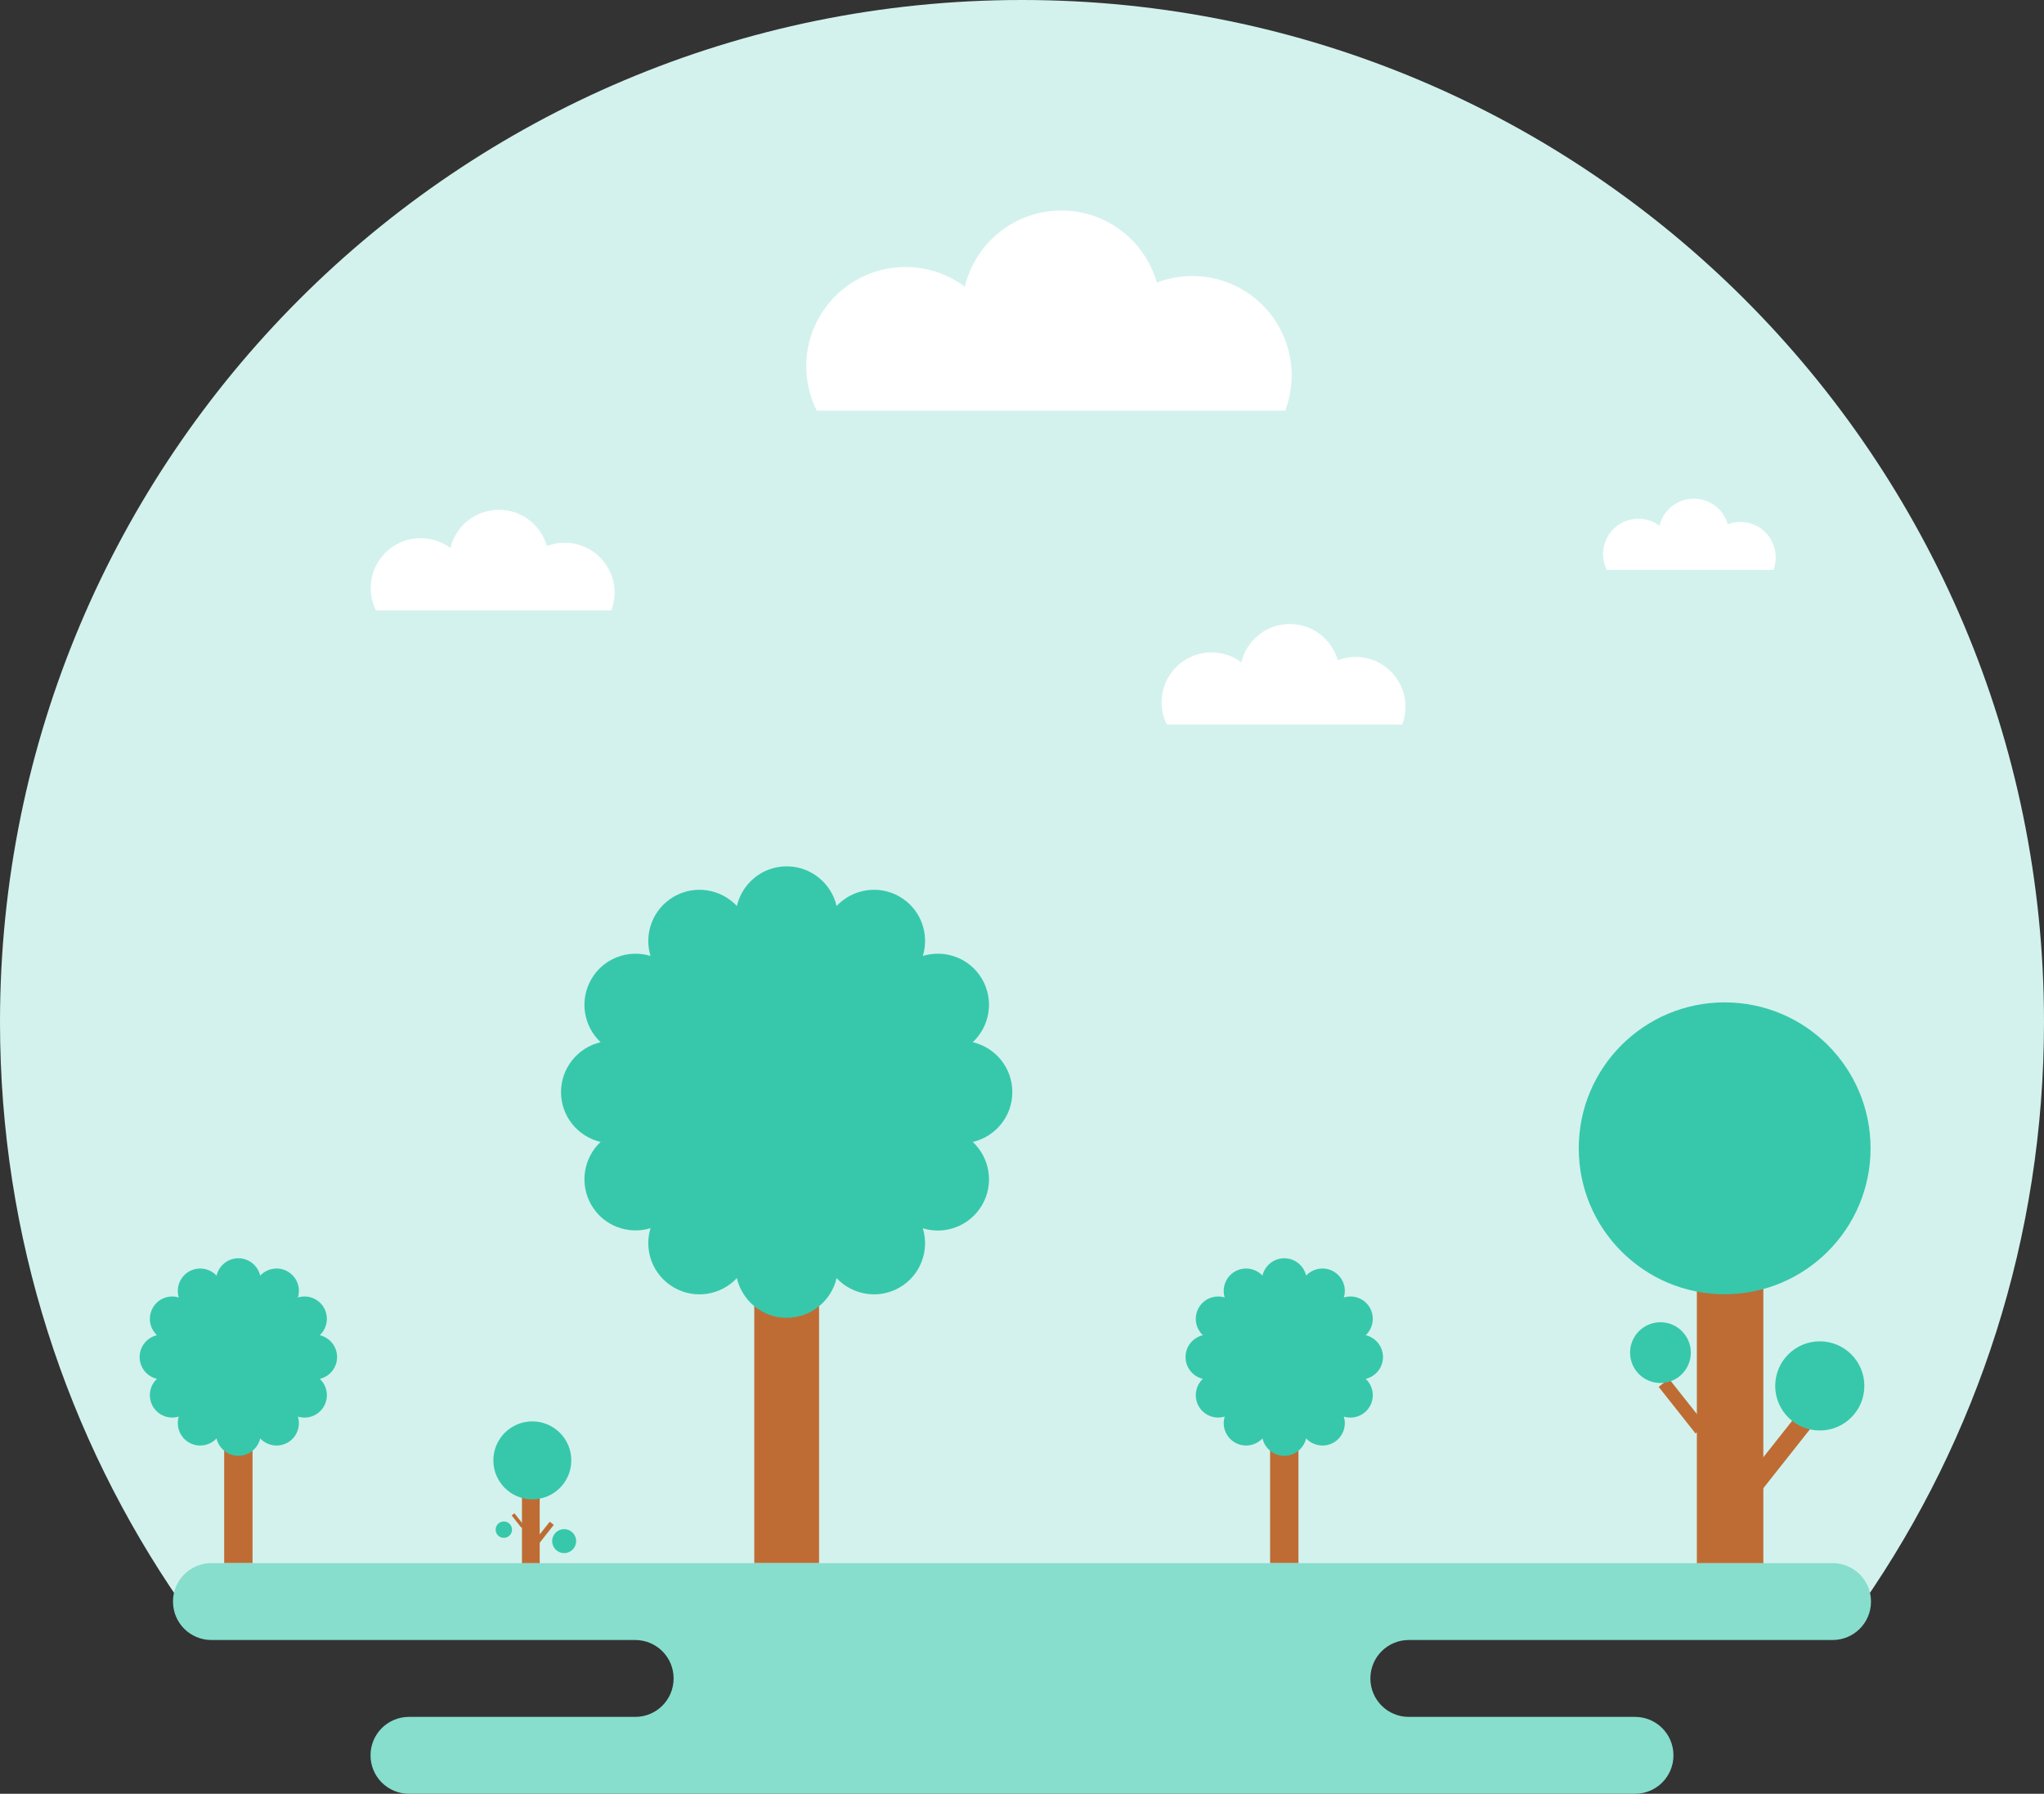 <?xml version="1.0" encoding="UTF-8" standalone="no"?>
<!-- Created with Inkscape (http://www.inkscape.org/) -->

<svg
   xmlns:dc="http://purl.org/dc/elements/1.1/"
   xmlns:cc="http://creativecommons.org/ns#"
   xmlns:rdf="http://www.w3.org/1999/02/22-rdf-syntax-ns#"
   xmlns:svg="http://www.w3.org/2000/svg"
   xmlns="http://www.w3.org/2000/svg"
   xmlns:sodipodi="http://sodipodi.sourceforge.net/DTD/sodipodi-0.dtd"
   xmlns:inkscape="http://www.inkscape.org/namespaces/inkscape"
   width="715.876"
   height="628.172"
   id="svg2"
   version="1.1"
   inkscape:version="0.48.5 r10040"
   sodipodi:docname="Flat Forest Landscape.svg">
  <rect width="100%" height="100%" fill="#333333" stroke="none"/>
  <defs
     id="defs4" />
  <sodipodi:namedview
     id="base"
     pagecolor="#ffffff"
     bordercolor="#666666"
     borderopacity="1.0"
     inkscape:pageopacity="0.0"
     inkscape:pageshadow="2"
     inkscape:zoom="0.70710678"
     inkscape:cx="343.72705"
     inkscape:cy="268.96047"
     inkscape:document-units="px"
     inkscape:current-layer="layer1"
     showgrid="false"
     showborder="false"
     inkscape:window-width="1920"
     inkscape:window-height="1017"
     inkscape:window-x="-8"
     inkscape:window-y="-8"
     inkscape:window-maximized="1"
     fit-margin-top="0"
     fit-margin-left="0"
     fit-margin-right="0"
     fit-margin-bottom="0" />
  <g
     inkscape:label="Layer 1"
     inkscape:groupmode="layer"
     id="layer1"
     transform="translate(92.938,-91.602)">
    <path
       style="fill:#d3f2ed;fill-opacity:1;stroke:none"
       d="m 265,91.602 c -197.684,0 -357.938,160.254 -357.938,357.938 0,75.545 23.39,145.616 63.343,203.374 l 589.191,0 C 599.548,595.156 622.938,525.085 622.938,449.54 622.938,251.856 462.684,91.602 265,91.602 z"
       id="path3887"
       inkscape:connector-curvature="0" />
    <path
       style="fill:#ffffff;fill-opacity:1;stroke:none"
       d="m 81.803,270.128 c -8.246,0 -15.161,5.713 -16.996,13.397 -2.912,-2.172 -6.522,-3.458 -10.434,-3.458 -9.649,0 -17.472,7.822 -17.472,17.472 0,2.811 0.67,5.464 1.85,7.816 l 82.424,0 c 0.738,-1.933 1.143,-4.036 1.143,-6.228 0,-9.649 -7.822,-17.472 -17.472,-17.472 -2.202,0 -4.308,0.409 -6.249,1.153 -2.084,-7.319 -8.807,-12.679 -16.794,-12.679 z"
       id="path3910"
       inkscape:connector-curvature="0" />
    <path
       inkscape:connector-curvature="0"
       id="path3762"
       d="m 278.805,165.325 c -16.411,0 -30.172,11.37 -33.826,26.662 -5.795,-4.322 -12.981,-6.882 -20.766,-6.882 -19.204,0 -34.771,15.568 -34.771,34.771 0,5.594 1.334,10.874 3.682,15.555 l 164.037,0 c 1.468,-3.847 2.274,-8.033 2.274,-12.395 0,-19.204 -15.568,-34.771 -34.771,-34.771 -4.382,0 -8.574,0.815 -12.436,2.294 -4.147,-14.565 -17.528,-25.233 -33.423,-25.233 z"
       style="fill:#ffffff;fill-opacity:1;stroke:none" />
    <path
       style="fill:#ffffff;fill-opacity:1;stroke:none"
       d="m 500.297,266.229 c -5.839,0 -10.735,4.046 -12.035,9.486 -2.062,-1.538 -4.618,-2.449 -7.389,-2.449 -6.833,0 -12.372,5.539 -12.372,12.371 0,1.99 0.474,3.869 1.31,5.534 l 58.364,0 c 0.522,-1.369 0.809,-2.858 0.809,-4.41 0,-6.833 -5.539,-12.371 -12.372,-12.371 -1.559,0 -3.051,0.29 -4.425,0.816 -1.475,-5.182 -6.236,-8.978 -11.892,-8.978 z"
       id="path3764"
       inkscape:connector-curvature="0" />
    <g
       id="g3955"
       transform="translate(0,3)">
      <rect
         style="fill:#be6c34;fill-opacity:1;stroke:none"
         id="rect4881"
         width="9.931"
         height="45.043"
         x="-14.422"
         y="590.961" />
      <path
         inkscape:connector-curvature="0"
         id="path4854"
         d="m -9.457,529.24 c -3.723,0 -6.826,2.602 -7.633,6.08 -2.438,-2.605 -6.426,-3.298 -9.648,-1.438 -3.228,1.864 -4.632,5.668 -3.585,9.087 -3.415,-1.039 -7.209,0.345 -9.07,3.569 -1.86,3.221 -1.182,7.21 1.421,9.648 -3.47,0.812 -6.063,3.931 -6.063,7.65 0,3.718 2.593,6.82 6.063,7.632 -2.603,2.438 -3.281,6.427 -1.421,9.648 1.861,3.224 5.656,4.607 9.07,3.569 -1.047,3.419 0.357,7.223 3.585,9.087 3.222,1.861 7.211,1.168 9.648,-1.437 0.807,3.477 3.91,6.08 7.633,6.08 3.723,0 6.843,-2.602 7.649,-6.08 2.438,2.605 6.426,3.298 9.648,1.437 3.224,-1.861 4.607,-5.655 3.569,-9.07 3.418,1.047 7.223,-0.357 9.087,-3.585 1.861,-3.222 1.167,-7.211 -1.437,-9.648 3.476,-0.808 6.063,-3.911 6.063,-7.632 0,-3.722 -2.587,-6.842 -6.063,-7.65 2.605,-2.438 3.298,-6.426 1.437,-9.648 -1.864,-3.229 -5.668,-4.617 -9.087,-3.569 1.048,-3.419 -0.34,-7.223 -3.569,-9.087 -3.222,-1.86 -7.211,-1.167 -9.648,1.438 -0.807,-3.478 -3.926,-6.08 -7.649,-6.08 z"
         style="fill:#37c8ab;fill-opacity:1;stroke:none" />
    </g>
    <g
       id="g3943"
       transform="translate(0,3)">
      <rect
         y="590.961"
         x="351.891"
         height="45.043"
         width="9.931"
         id="rect3858"
         style="fill:#be6c34;fill-opacity:1;stroke:none" />
      <path
         style="fill:#37c8ab;fill-opacity:1;stroke:none"
         d="m 356.856,529.24 c -3.723,0 -6.826,2.602 -7.633,6.08 -2.438,-2.605 -6.426,-3.298 -9.648,-1.438 -3.228,1.864 -4.632,5.668 -3.585,9.087 -3.415,-1.039 -7.209,0.345 -9.07,3.569 -1.86,3.221 -1.182,7.21 1.421,9.648 -3.47,0.812 -6.063,3.931 -6.063,7.65 0,3.718 2.593,6.82 6.063,7.632 -2.603,2.438 -3.281,6.427 -1.421,9.648 1.861,3.224 5.656,4.607 9.07,3.569 -1.047,3.419 0.357,7.223 3.585,9.087 3.222,1.861 7.211,1.168 9.648,-1.437 0.807,3.477 3.91,6.08 7.633,6.08 3.723,0 6.843,-2.602 7.649,-6.08 2.438,2.605 6.426,3.298 9.648,1.437 3.224,-1.861 4.607,-5.655 3.569,-9.07 3.418,1.047 7.223,-0.357 9.087,-3.585 1.861,-3.222 1.167,-7.211 -1.437,-9.648 3.476,-0.808 6.063,-3.911 6.063,-7.632 0,-3.722 -2.587,-6.842 -6.063,-7.65 2.605,-2.438 3.298,-6.426 1.437,-9.648 -1.864,-3.229 -5.668,-4.617 -9.087,-3.569 1.048,-3.419 -0.34,-7.223 -3.569,-9.087 -3.222,-1.86 -7.211,-1.167 -9.648,1.438 -0.807,-3.478 -3.926,-6.08 -7.649,-6.08 z"
         id="path3860"
         inkscape:connector-curvature="0" />
    </g>
    <g
       id="g3947"
       transform="translate(0,3)">
      <rect
         y="533.055"
         x="171.234"
         height="102.949"
         width="22.697"
         id="rect3870"
         style="fill:#be6c34;fill-opacity:1;stroke:none" />
      <path
         style="fill:#37c8ab;fill-opacity:1;stroke:none"
         d="m 182.583,391.987 c -8.509,0 -15.601,5.947 -17.445,13.897 -5.572,-5.953 -14.687,-7.538 -22.052,-3.286 -7.378,4.26 -10.587,12.955 -8.194,20.769 -7.804,-2.374 -16.477,0.788 -20.731,8.157 -4.251,7.362 -2.701,16.479 3.247,22.052 -7.931,1.856 -13.858,8.985 -13.858,17.484 0,8.497 5.927,15.589 13.858,17.445 -5.949,5.573 -7.498,14.69 -3.247,22.052 4.254,7.368 12.926,10.531 20.731,8.157 -2.393,7.814 0.816,16.508 8.194,20.768 7.365,4.253 16.48,2.669 22.052,-3.284 1.844,7.947 8.936,13.897 17.445,13.897 8.51,0 15.64,-5.947 17.483,-13.897 5.572,5.953 14.687,7.538 22.052,3.284 7.368,-4.253 10.531,-12.926 8.156,-20.73 7.813,2.394 16.509,-0.816 20.768,-8.194 4.252,-7.364 2.668,-16.481 -3.285,-22.052 7.944,-1.847 13.858,-8.94 13.858,-17.445 0,-8.507 -5.914,-15.637 -13.858,-17.484 5.953,-5.573 7.538,-14.688 3.285,-22.052 -4.26,-7.379 -12.955,-10.551 -20.768,-8.157 2.395,-7.814 -0.778,-16.508 -8.156,-20.769 -7.365,-4.252 -16.48,-2.668 -22.052,3.286 -1.843,-7.949 -8.973,-13.897 -17.483,-13.897 z"
         id="path3872"
         inkscape:connector-curvature="0" />
    </g>
    <path
       style="fill:#87decd;fill-opacity:1;stroke:none"
       d="m -18.888,639.004 c -7.458,0 -13.462,6.004 -13.462,13.462 0,7.458 6.004,13.462 13.462,13.462 l 79.252,0 40.591,0 28.565,0 c 7.458,0 13.462,6.004 13.462,13.462 0,7.458 -6.004,13.462 -13.462,13.462 l -69.156,0 -10.066,0 c -7.458,0 -13.462,6.004 -13.462,13.462 0,7.458 6.004,13.462 13.462,13.462 l 10.066,0 109.777,0 34.321,0 121.074,0 144.099,0 10.066,0 c 7.458,0 13.462,-6.004 13.462,-13.462 0,-7.458 -6.004,-13.462 -13.462,-13.462 l -79.221,0 c -7.458,0 -13.462,-6.004 -13.462,-13.462 0,-7.458 6.004,-13.462 13.462,-13.462 l 69.156,0 79.252,0 c 7.458,0 13.462,-6.004 13.462,-13.462 0,-7.458 -6.004,-13.462 -13.462,-13.462 l -79.252,0 -144.099,0 -121.074,0 -103.508,0 -40.591,0 -79.252,0 z"
       id="rect3751"
       inkscape:connector-curvature="0" />
    <rect
       y="540.472"
       x="501.36"
       height="98.531"
       width="23.28"
       id="rect5008"
       style="fill:#be6c34;fill-opacity:1;stroke:none" />
    <rect
       transform="matrix(0.784,0.62,-0.62,0.784,0,0)"
       style="fill:#be6c34;fill-opacity:1;stroke:none"
       id="rect5010"
       width="6.73"
       height="30.526"
       x="785.253"
       y="125.814" />
    <path
       transform="matrix(0.223,0,0,0.223,-988.76,-3563.116)"
       sodipodi:type="arc"
       style="fill:#37c8ab;fill-opacity:1;stroke:none"
       id="path5012"
       sodipodi:cx="6875.1992"
       sodipodi:cy="18565.275"
       sodipodi:rx="70.003571"
       sodipodi:ry="70.003571"
       d="m 6945.203,18565.275 c 0,38.662 -31.342,70.004 -70.004,70.004 -38.662,0 -70.004,-31.342 -70.004,-70.004 0,-38.662 31.342,-70.003 70.004,-70.003 38.662,0 70.004,31.341 70.004,70.003 z" />
    <path
       d="m 6945.203,18565.275 c 0,38.662 -31.342,70.004 -70.004,70.004 -38.662,0 -70.004,-31.342 -70.004,-70.004 0,-38.662 31.342,-70.003 70.004,-70.003 38.662,0 70.004,31.341 70.004,70.003 z"
       sodipodi:ry="70.003571"
       sodipodi:rx="70.003571"
       sodipodi:cy="18565.275"
       sodipodi:cx="6875.1992"
       id="path3847"
       style="fill:#37c8ab;fill-opacity:1;stroke:none"
       sodipodi:type="arc"
       transform="matrix(0.73,0,0,0.73,-4507.802,-13058.917)" />
    <rect
       y="755.849"
       x="-29.283"
       height="20.831"
       width="4.593"
       id="rect3023"
       style="fill:#be6c34;fill-opacity:1;stroke:none"
       transform="matrix(-0.784,0.62,0.62,0.784,0,0)" />
    <path
       d="m 6945.203,18565.275 c 0,38.662 -31.342,70.004 -70.004,70.004 -38.662,0 -70.004,-31.342 -70.004,-70.004 0,-38.662 31.342,-70.003 70.004,-70.003 38.662,0 70.004,31.341 70.004,70.003 z"
       sodipodi:ry="70.003571"
       sodipodi:rx="70.003571"
       sodipodi:cy="18565.275"
       sodipodi:cx="6875.1992"
       id="path3025"
       style="fill:#37c8ab;fill-opacity:1;stroke:none"
       sodipodi:type="arc"
       transform="matrix(-0.152,0,0,0.152,1533.636,-2256.632)" />
    <g
       id="g4014"
       transform="translate(-23.335,3.63)">
      <rect
         y="609.073"
         x="113.206"
         height="26.3"
         width="6.214"
         id="rect4002"
         style="fill:#be6c34;fill-opacity:1;stroke:none" />
      <rect
         transform="matrix(0.784,0.62,-0.62,0.784,0,0)"
         style="fill:#be6c34;fill-opacity:1;stroke:none"
         id="rect4004"
         width="1.796"
         height="8.148"
         x="481.783"
         y="410.928" />
      <path
         transform="matrix(0.06,0,0,0.06,-284.533,-486.246)"
         sodipodi:type="arc"
         style="fill:#37c8ab;fill-opacity:1;stroke:none"
         id="path4006"
         sodipodi:cx="6875.1992"
         sodipodi:cy="18565.275"
         sodipodi:rx="70.003571"
         sodipodi:ry="70.003571"
         d="m 6945.203,18565.275 c 0,38.662 -31.342,70.004 -70.004,70.004 -38.662,0 -70.004,-31.342 -70.004,-70.004 0,-38.662 31.342,-70.003 70.004,-70.003 38.662,0 70.004,31.341 70.004,70.003 z" />
      <path
         d="m 6945.203,18565.275 c 0,38.662 -31.342,70.004 -70.004,70.004 -38.662,0 -70.004,-31.342 -70.004,-70.004 0,-38.662 31.342,-70.003 70.004,-70.003 38.662,0 70.004,31.341 70.004,70.003 z"
         sodipodi:ry="70.003571"
         sodipodi:rx="70.003571"
         sodipodi:cy="18565.275"
         sodipodi:cx="6875.1992"
         id="path4008"
         style="fill:#37c8ab;fill-opacity:1;stroke:none"
         sodipodi:type="arc"
         transform="matrix(0.195,0,0,0.195,-1223.827,-3020.841)" />
      <rect
         y="553.517"
         x="296.707"
         height="5.56"
         width="1.226"
         id="rect4010"
         style="fill:#be6c34;fill-opacity:1;stroke:none"
         transform="matrix(-0.784,0.62,0.62,0.784,0,0)" />
      <path
         d="m 6945.203,18565.275 c 0,38.662 -31.342,70.004 -70.004,70.004 -38.662,0 -70.004,-31.342 -70.004,-70.004 0,-38.662 31.342,-70.003 70.004,-70.003 38.662,0 70.004,31.341 70.004,70.003 z"
         sodipodi:ry="70.003571"
         sodipodi:rx="70.003571"
         sodipodi:cy="18565.275"
         sodipodi:cx="6875.1992"
         id="path4012"
         style="fill:#37c8ab;fill-opacity:1;stroke:none"
         sodipodi:type="arc"
         transform="matrix(-0.041,0,0,0.041,388.739,-137.522)" />
    </g>
    <path
       inkscape:connector-curvature="0"
       id="path4022"
       d="m 358.803,310.128 c -8.246,0 -15.161,5.713 -16.996,13.397 -2.912,-2.172 -6.522,-3.458 -10.434,-3.458 -9.649,0 -17.472,7.822 -17.472,17.472 0,2.811 0.67,5.464 1.85,7.816 l 82.424,0 c 0.738,-1.933 1.143,-4.036 1.143,-6.228 0,-9.649 -7.822,-17.472 -17.472,-17.472 -2.202,0 -4.308,0.409 -6.249,1.153 -2.084,-7.319 -8.807,-12.679 -16.794,-12.679 z"
       style="fill:#ffffff;fill-opacity:1;stroke:none" />
  </g>
</svg>
